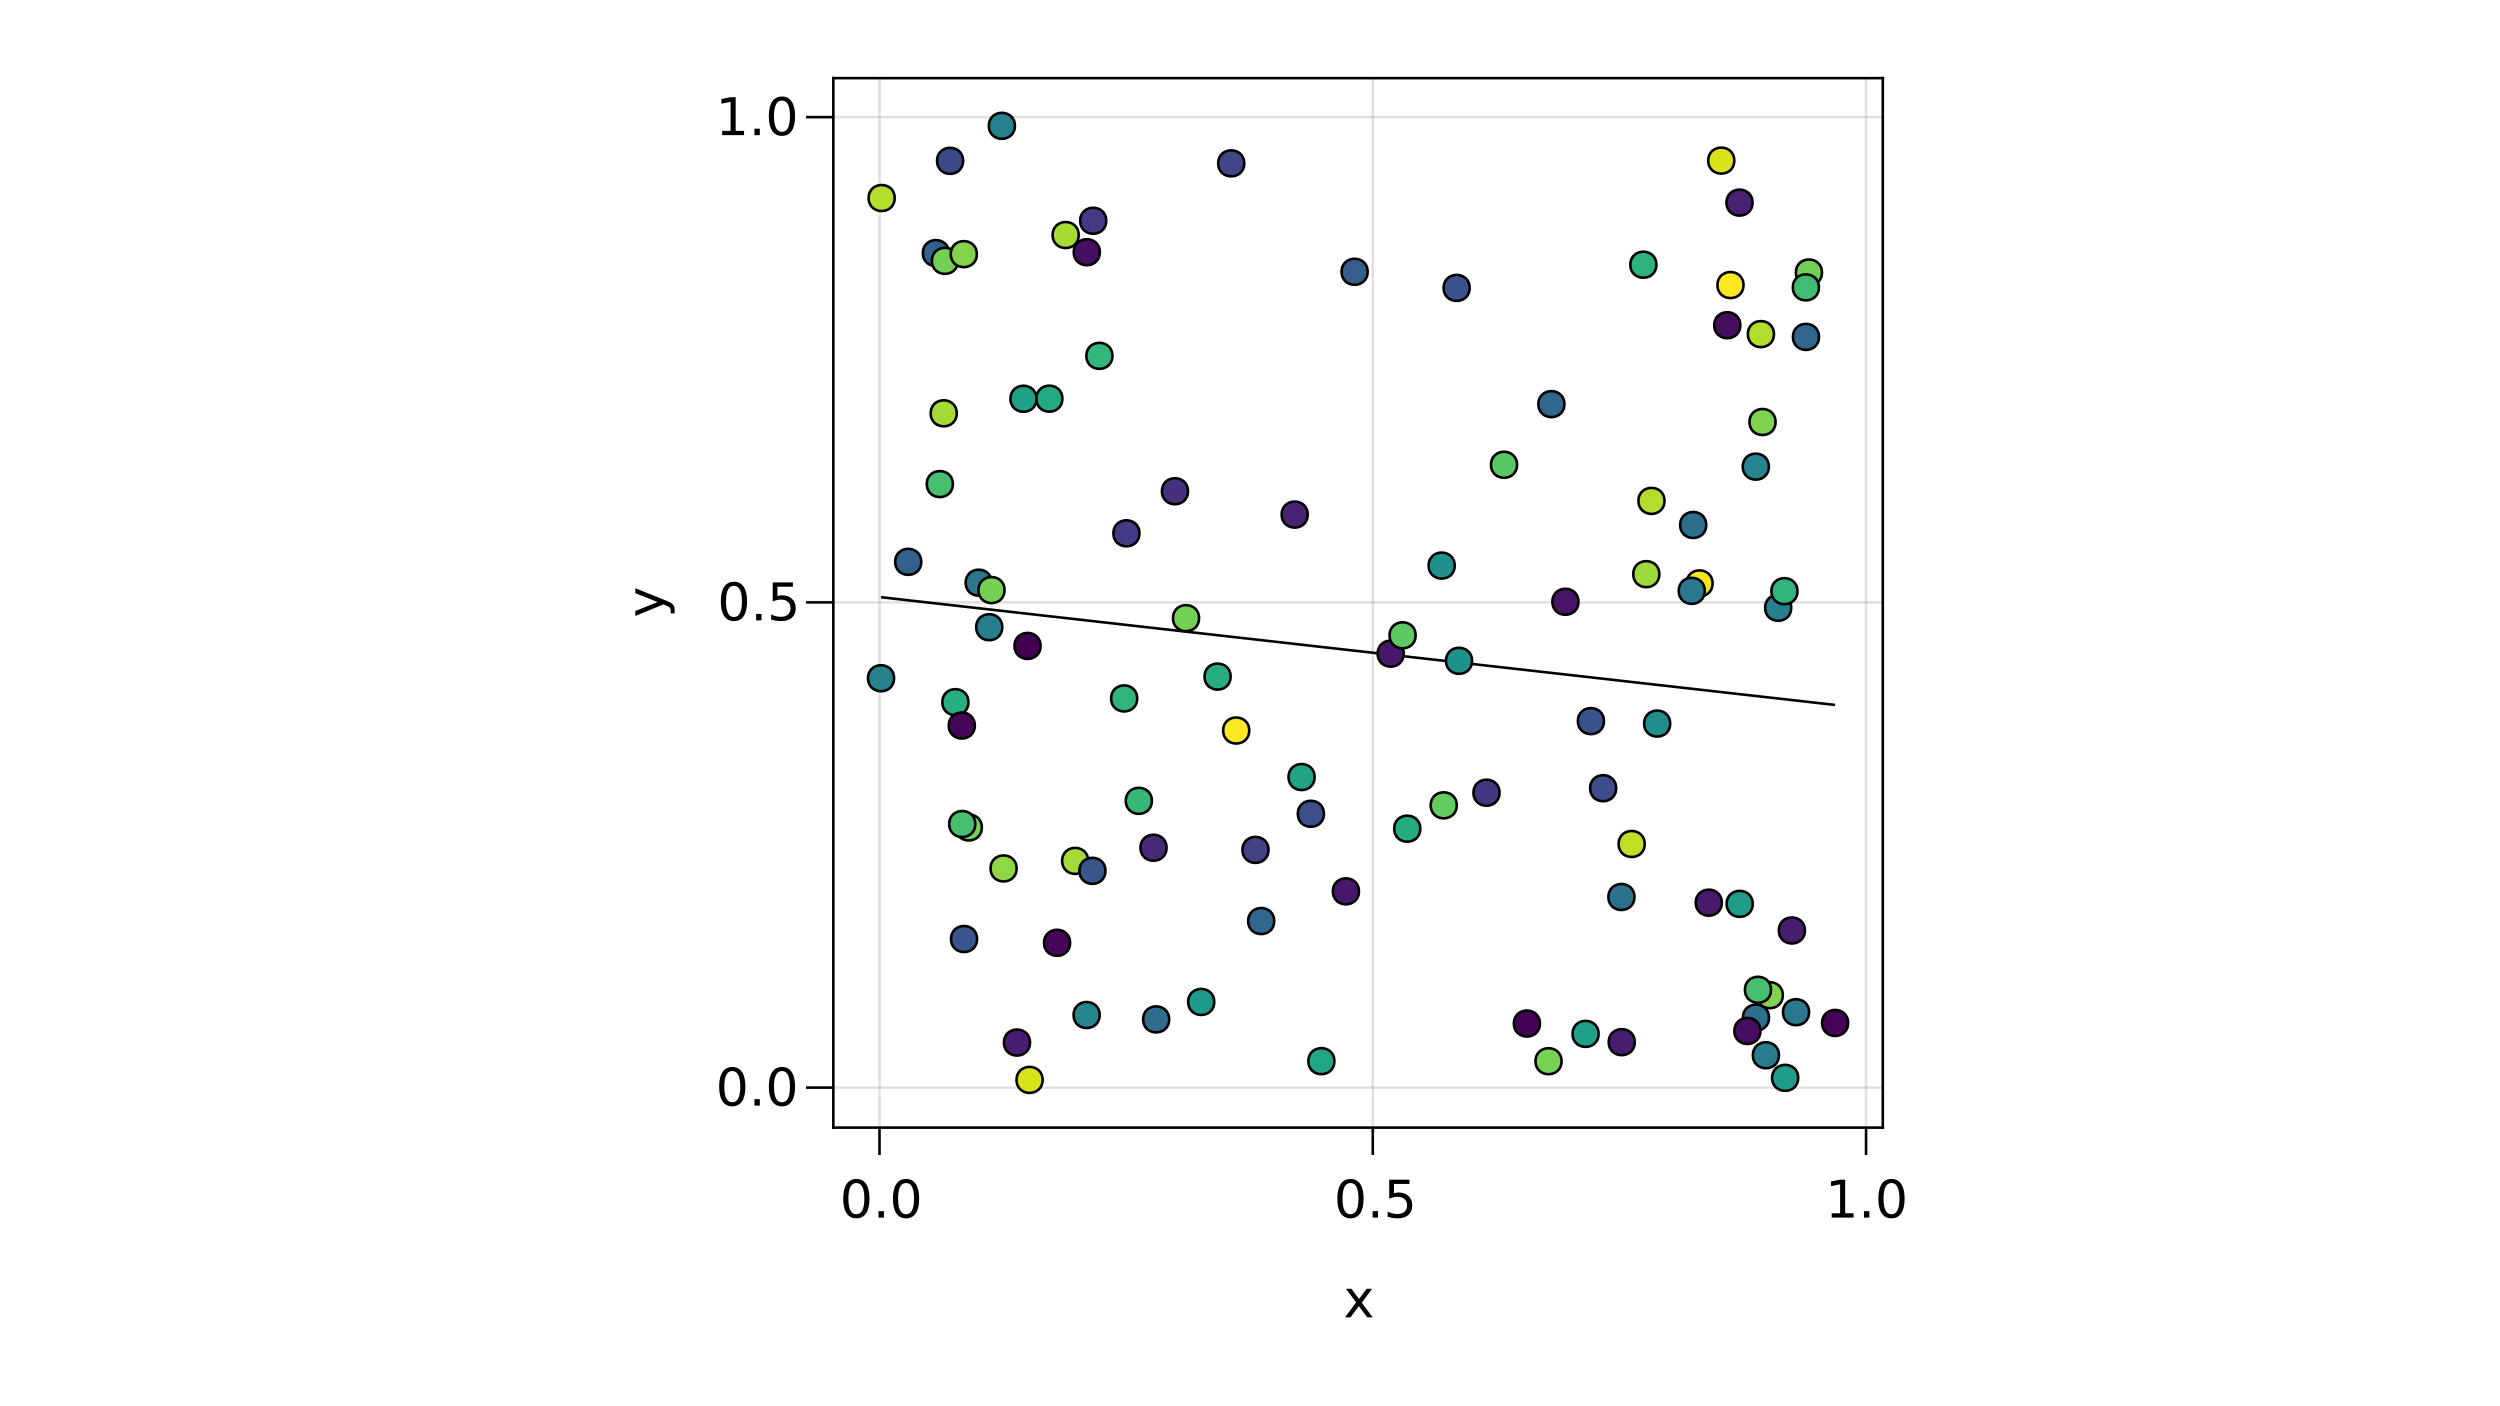 <?xml version="1.0" encoding="UTF-8"?>
<svg xmlns="http://www.w3.org/2000/svg" xmlns:xlink="http://www.w3.org/1999/xlink" width="960pt" height="540pt" viewBox="0 0 960 540" version="1.1">
<defs>
<g>
<symbol overflow="visible" id="glyph0-0">
<path style="stroke:none;" d="M 1 3.531 L 1 -14.109 L 11 -14.109 L 11 3.531 Z M 2.125 2.422 L 9.891 2.422 L 9.891 -12.984 L 2.125 -12.984 Z M 2.125 2.422 "/>
</symbol>
<symbol overflow="visible" id="glyph0-1">
<path style="stroke:none;" d="M 6.359 -13.281 C 5.336 -13.281 4.57 -12.781 4.062 -11.781 C 3.551 -10.781 3.297 -9.281 3.297 -7.281 C 3.297 -5.281 3.551 -3.781 4.062 -2.781 C 4.57 -1.781 5.336 -1.281 6.359 -1.281 C 7.379 -1.281 8.145 -1.781 8.656 -2.781 C 9.164 -3.781 9.422 -5.281 9.422 -7.281 C 9.422 -9.281 9.164 -10.781 8.656 -11.781 C 8.145 -12.781 7.379 -13.281 6.359 -13.281 Z M 6.359 -14.844 C 7.992 -14.844 9.238 -14.195 10.094 -12.906 C 10.957 -11.613 11.391 -9.738 11.391 -7.281 C 11.391 -4.82 10.957 -2.945 10.094 -1.656 C 9.238 -0.363 7.992 0.281 6.359 0.281 C 4.723 0.281 3.473 -0.363 2.609 -1.656 C 1.742 -2.945 1.312 -4.82 1.312 -7.281 C 1.312 -9.738 1.742 -11.613 2.609 -12.906 C 3.473 -14.195 4.723 -14.844 6.359 -14.844 Z M 6.359 -14.844 "/>
</symbol>
<symbol overflow="visible" id="glyph1-0">
<path style="stroke:none;" d="M 1 3.531 L 1 -14.109 L 11 -14.109 L 11 3.531 Z M 2.125 2.422 L 9.891 2.422 L 9.891 -12.984 L 2.125 -12.984 Z M 2.125 2.422 "/>
</symbol>
<symbol overflow="visible" id="glyph1-1">
<path style="stroke:none;" d="M 2.141 -2.484 L 4.203 -2.484 L 4.203 0 L 2.141 0 Z M 2.141 -2.484 "/>
</symbol>
<symbol overflow="visible" id="glyph1-2">
<path style="stroke:none;" d="M 6.359 -13.281 C 5.336 -13.281 4.57 -12.781 4.062 -11.781 C 3.551 -10.781 3.297 -9.281 3.297 -7.281 C 3.297 -5.281 3.551 -3.781 4.062 -2.781 C 4.57 -1.781 5.336 -1.281 6.359 -1.281 C 7.379 -1.281 8.145 -1.781 8.656 -2.781 C 9.164 -3.781 9.422 -5.281 9.422 -7.281 C 9.422 -9.281 9.164 -10.781 8.656 -11.781 C 8.145 -12.781 7.379 -13.281 6.359 -13.281 Z M 6.359 -14.844 C 7.992 -14.844 9.238 -14.195 10.094 -12.906 C 10.957 -11.613 11.391 -9.738 11.391 -7.281 C 11.391 -4.82 10.957 -2.945 10.094 -1.656 C 9.238 -0.363 7.992 0.281 6.359 0.281 C 4.723 0.281 3.473 -0.363 2.609 -1.656 C 1.742 -2.945 1.312 -4.82 1.312 -7.281 C 1.312 -9.738 1.742 -11.613 2.609 -12.906 C 3.473 -14.195 4.723 -14.844 6.359 -14.844 Z M 6.359 -14.844 "/>
</symbol>
<symbol overflow="visible" id="glyph1-3">
<path style="stroke:none;" d="M 2.156 -14.578 L 9.906 -14.578 L 9.906 -12.922 L 3.969 -12.922 L 3.969 -9.344 C 4.25 -9.445 4.531 -9.52 4.812 -9.562 C 5.102 -9.613 5.395 -9.641 5.688 -9.641 C 7.312 -9.641 8.598 -9.191 9.547 -8.297 C 10.504 -7.41 10.984 -6.203 10.984 -4.672 C 10.984 -3.109 10.492 -1.891 9.516 -1.016 C 8.535 -0.148 7.156 0.281 5.375 0.281 C 4.77 0.281 4.148 0.227 3.516 0.125 C 2.879 0.02 2.223 -0.133 1.547 -0.344 L 1.547 -2.328 C 2.129 -2.004 2.734 -1.766 3.359 -1.609 C 3.984 -1.453 4.645 -1.375 5.344 -1.375 C 6.469 -1.375 7.359 -1.672 8.016 -2.266 C 8.672 -2.859 9 -3.66 9 -4.672 C 9 -5.691 8.672 -6.5 8.016 -7.094 C 7.359 -7.688 6.469 -7.984 5.344 -7.984 C 4.812 -7.984 4.285 -7.922 3.766 -7.797 C 3.242 -7.68 2.707 -7.5 2.156 -7.25 Z M 2.156 -14.578 "/>
</symbol>
<symbol overflow="visible" id="glyph1-4">
<path style="stroke:none;" d="M 2.484 -1.656 L 5.703 -1.656 L 5.703 -12.781 L 2.203 -12.078 L 2.203 -13.875 L 5.688 -14.578 L 7.656 -14.578 L 7.656 -1.656 L 10.875 -1.656 L 10.875 0 L 2.484 0 Z M 2.484 -1.656 "/>
</symbol>
<symbol overflow="visible" id="glyph2-0">
<path style="stroke:none;" d="M 1 3.531 L 1 -14.109 L 11 -14.109 L 11 3.531 Z M 2.125 2.422 L 9.891 2.422 L 9.891 -12.984 L 2.125 -12.984 Z M 2.125 2.422 "/>
</symbol>
<symbol overflow="visible" id="glyph2-1">
<path style="stroke:none;" d="M 6.359 -13.281 C 5.336 -13.281 4.57 -12.781 4.062 -11.781 C 3.551 -10.781 3.297 -9.281 3.297 -7.281 C 3.297 -5.281 3.551 -3.781 4.062 -2.781 C 4.57 -1.781 5.336 -1.281 6.359 -1.281 C 7.379 -1.281 8.145 -1.781 8.656 -2.781 C 9.164 -3.781 9.422 -5.281 9.422 -7.281 C 9.422 -9.281 9.164 -10.781 8.656 -11.781 C 8.145 -12.781 7.379 -13.281 6.359 -13.281 Z M 6.359 -14.844 C 7.992 -14.844 9.238 -14.195 10.094 -12.906 C 10.957 -11.613 11.391 -9.738 11.391 -7.281 C 11.391 -4.82 10.957 -2.945 10.094 -1.656 C 9.238 -0.363 7.992 0.281 6.359 0.281 C 4.723 0.281 3.473 -0.363 2.609 -1.656 C 1.742 -2.945 1.312 -4.82 1.312 -7.281 C 1.312 -9.738 1.742 -11.613 2.609 -12.906 C 3.473 -14.195 4.723 -14.844 6.359 -14.844 Z M 6.359 -14.844 "/>
</symbol>
<symbol overflow="visible" id="glyph2-2">
<path style="stroke:none;" d="M 10.984 -10.938 L 7.016 -5.609 L 11.188 0 L 9.062 0 L 5.875 -4.297 L 2.703 0 L 0.578 0 L 4.828 -5.719 L 0.938 -10.938 L 3.062 -10.938 L 5.953 -7.047 L 8.859 -10.938 Z M 10.984 -10.938 "/>
</symbol>
<symbol overflow="visible" id="glyph3-0">
<path style="stroke:none;" d="M 1 3.531 L 1 -14.109 L 11 -14.109 L 11 3.531 Z M 2.125 2.422 L 9.891 2.422 L 9.891 -12.984 L 2.125 -12.984 Z M 2.125 2.422 "/>
</symbol>
<symbol overflow="visible" id="glyph3-1">
<path style="stroke:none;" d="M 2.141 -2.484 L 4.203 -2.484 L 4.203 0 L 2.141 0 Z M 2.141 -2.484 "/>
</symbol>
<symbol overflow="visible" id="glyph3-2">
<path style="stroke:none;" d="M 6.359 -13.281 C 5.336 -13.281 4.57 -12.781 4.062 -11.781 C 3.551 -10.781 3.297 -9.281 3.297 -7.281 C 3.297 -5.281 3.551 -3.781 4.062 -2.781 C 4.57 -1.781 5.336 -1.281 6.359 -1.281 C 7.379 -1.281 8.145 -1.781 8.656 -2.781 C 9.164 -3.781 9.422 -5.281 9.422 -7.281 C 9.422 -9.281 9.164 -10.781 8.656 -11.781 C 8.145 -12.781 7.379 -13.281 6.359 -13.281 Z M 6.359 -14.844 C 7.992 -14.844 9.238 -14.195 10.094 -12.906 C 10.957 -11.613 11.391 -9.738 11.391 -7.281 C 11.391 -4.82 10.957 -2.945 10.094 -1.656 C 9.238 -0.363 7.992 0.281 6.359 0.281 C 4.723 0.281 3.473 -0.363 2.609 -1.656 C 1.742 -2.945 1.312 -4.82 1.312 -7.281 C 1.312 -9.738 1.742 -11.613 2.609 -12.906 C 3.473 -14.195 4.723 -14.844 6.359 -14.844 Z M 6.359 -14.844 "/>
</symbol>
<symbol overflow="visible" id="glyph4-0">
<path style="stroke:none;" d="M 1 3.531 L 1 -14.109 L 11 -14.109 L 11 3.531 Z M 2.125 2.422 L 9.891 2.422 L 9.891 -12.984 L 2.125 -12.984 Z M 2.125 2.422 "/>
</symbol>
<symbol overflow="visible" id="glyph4-1">
<path style="stroke:none;" d="M 6.359 -13.281 C 5.336 -13.281 4.57 -12.781 4.062 -11.781 C 3.551 -10.781 3.297 -9.281 3.297 -7.281 C 3.297 -5.281 3.551 -3.781 4.062 -2.781 C 4.57 -1.781 5.336 -1.281 6.359 -1.281 C 7.379 -1.281 8.145 -1.781 8.656 -2.781 C 9.164 -3.781 9.422 -5.281 9.422 -7.281 C 9.422 -9.281 9.164 -10.781 8.656 -11.781 C 8.145 -12.781 7.379 -13.281 6.359 -13.281 Z M 6.359 -14.844 C 7.992 -14.844 9.238 -14.195 10.094 -12.906 C 10.957 -11.613 11.391 -9.738 11.391 -7.281 C 11.391 -4.82 10.957 -2.945 10.094 -1.656 C 9.238 -0.363 7.992 0.281 6.359 0.281 C 4.723 0.281 3.473 -0.363 2.609 -1.656 C 1.742 -2.945 1.312 -4.82 1.312 -7.281 C 1.312 -9.738 1.742 -11.613 2.609 -12.906 C 3.473 -14.195 4.723 -14.844 6.359 -14.844 Z M 6.359 -14.844 "/>
</symbol>
<symbol overflow="visible" id="glyph5-0">
<path style="stroke:none;" d="M 1 3.531 L 1 -14.109 L 11 -14.109 L 11 3.531 Z M 2.125 2.422 L 9.891 2.422 L 9.891 -12.984 L 2.125 -12.984 Z M 2.125 2.422 "/>
</symbol>
<symbol overflow="visible" id="glyph5-1">
<path style="stroke:none;" d="M 2.141 -2.484 L 4.203 -2.484 L 4.203 0 L 2.141 0 Z M 2.141 -2.484 "/>
</symbol>
<symbol overflow="visible" id="glyph5-2">
<path style="stroke:none;" d="M 6.359 -13.281 C 5.336 -13.281 4.57 -12.781 4.062 -11.781 C 3.551 -10.781 3.297 -9.281 3.297 -7.281 C 3.297 -5.281 3.551 -3.781 4.062 -2.781 C 4.57 -1.781 5.336 -1.281 6.359 -1.281 C 7.379 -1.281 8.145 -1.781 8.656 -2.781 C 9.164 -3.781 9.422 -5.281 9.422 -7.281 C 9.422 -9.281 9.164 -10.781 8.656 -11.781 C 8.145 -12.781 7.379 -13.281 6.359 -13.281 Z M 6.359 -14.844 C 7.992 -14.844 9.238 -14.195 10.094 -12.906 C 10.957 -11.613 11.391 -9.738 11.391 -7.281 C 11.391 -4.82 10.957 -2.945 10.094 -1.656 C 9.238 -0.363 7.992 0.281 6.359 0.281 C 4.723 0.281 3.473 -0.363 2.609 -1.656 C 1.742 -2.945 1.312 -4.82 1.312 -7.281 C 1.312 -9.738 1.742 -11.613 2.609 -12.906 C 3.473 -14.195 4.723 -14.844 6.359 -14.844 Z M 6.359 -14.844 "/>
</symbol>
<symbol overflow="visible" id="glyph6-0">
<path style="stroke:none;" d="M 1 3.531 L 1 -14.109 L 11 -14.109 L 11 3.531 Z M 2.125 2.422 L 9.891 2.422 L 9.891 -12.984 L 2.125 -12.984 Z M 2.125 2.422 "/>
</symbol>
<symbol overflow="visible" id="glyph6-1">
<path style="stroke:none;" d="M 6.359 -13.281 C 5.336 -13.281 4.57 -12.781 4.062 -11.781 C 3.551 -10.781 3.297 -9.281 3.297 -7.281 C 3.297 -5.281 3.551 -3.781 4.062 -2.781 C 4.57 -1.781 5.336 -1.281 6.359 -1.281 C 7.379 -1.281 8.145 -1.781 8.656 -2.781 C 9.164 -3.781 9.422 -5.281 9.422 -7.281 C 9.422 -9.281 9.164 -10.781 8.656 -11.781 C 8.145 -12.781 7.379 -13.281 6.359 -13.281 Z M 6.359 -14.844 C 7.992 -14.844 9.238 -14.195 10.094 -12.906 C 10.957 -11.613 11.391 -9.738 11.391 -7.281 C 11.391 -4.82 10.957 -2.945 10.094 -1.656 C 9.238 -0.363 7.992 0.281 6.359 0.281 C 4.723 0.281 3.473 -0.363 2.609 -1.656 C 1.742 -2.945 1.312 -4.82 1.312 -7.281 C 1.312 -9.738 1.742 -11.613 2.609 -12.906 C 3.473 -14.195 4.723 -14.844 6.359 -14.844 Z M 6.359 -14.844 "/>
</symbol>
<symbol overflow="visible" id="glyph7-0">
<path style="stroke:none;" d="M 1 3.531 L 1 -14.109 L 11 -14.109 L 11 3.531 Z M 2.125 2.422 L 9.891 2.422 L 9.891 -12.984 L 2.125 -12.984 Z M 2.125 2.422 "/>
</symbol>
<symbol overflow="visible" id="glyph7-1">
<path style="stroke:none;" d="M 2.141 -2.484 L 4.203 -2.484 L 4.203 0 L 2.141 0 Z M 2.141 -2.484 "/>
</symbol>
<symbol overflow="visible" id="glyph7-2">
<path style="stroke:none;" d="M 2.156 -14.578 L 9.906 -14.578 L 9.906 -12.922 L 3.969 -12.922 L 3.969 -9.344 C 4.25 -9.445 4.531 -9.52 4.812 -9.562 C 5.102 -9.613 5.395 -9.641 5.688 -9.641 C 7.312 -9.641 8.598 -9.191 9.547 -8.297 C 10.504 -7.41 10.984 -6.203 10.984 -4.672 C 10.984 -3.109 10.492 -1.891 9.516 -1.016 C 8.535 -0.148 7.156 0.281 5.375 0.281 C 4.77 0.281 4.148 0.227 3.516 0.125 C 2.879 0.02 2.223 -0.133 1.547 -0.344 L 1.547 -2.328 C 2.129 -2.004 2.734 -1.766 3.359 -1.609 C 3.984 -1.453 4.645 -1.375 5.344 -1.375 C 6.469 -1.375 7.359 -1.672 8.016 -2.266 C 8.672 -2.859 9 -3.66 9 -4.672 C 9 -5.691 8.672 -6.5 8.016 -7.094 C 7.359 -7.688 6.469 -7.984 5.344 -7.984 C 4.812 -7.984 4.285 -7.922 3.766 -7.797 C 3.242 -7.68 2.707 -7.5 2.156 -7.25 Z M 2.156 -14.578 "/>
</symbol>
<symbol overflow="visible" id="glyph8-0">
<path style="stroke:none;" d="M 1 3.531 L 1 -14.109 L 11 -14.109 L 11 3.531 Z M 2.125 2.422 L 9.891 2.422 L 9.891 -12.984 L 2.125 -12.984 Z M 2.125 2.422 "/>
</symbol>
<symbol overflow="visible" id="glyph8-1">
<path style="stroke:none;" d="M 2.484 -1.656 L 5.703 -1.656 L 5.703 -12.781 L 2.203 -12.078 L 2.203 -13.875 L 5.688 -14.578 L 7.656 -14.578 L 7.656 -1.656 L 10.875 -1.656 L 10.875 0 L 2.484 0 Z M 2.484 -1.656 "/>
</symbol>
<symbol overflow="visible" id="glyph9-0">
<path style="stroke:none;" d="M 1 3.531 L 1 -14.109 L 11 -14.109 L 11 3.531 Z M 2.125 2.422 L 9.891 2.422 L 9.891 -12.984 L 2.125 -12.984 Z M 2.125 2.422 "/>
</symbol>
<symbol overflow="visible" id="glyph9-1">
<path style="stroke:none;" d="M 2.141 -2.484 L 4.203 -2.484 L 4.203 0 L 2.141 0 Z M 2.141 -2.484 "/>
</symbol>
<symbol overflow="visible" id="glyph9-2">
<path style="stroke:none;" d="M 6.359 -13.281 C 5.336 -13.281 4.57 -12.781 4.062 -11.781 C 3.551 -10.781 3.297 -9.281 3.297 -7.281 C 3.297 -5.281 3.551 -3.781 4.062 -2.781 C 4.57 -1.781 5.336 -1.281 6.359 -1.281 C 7.379 -1.281 8.145 -1.781 8.656 -2.781 C 9.164 -3.781 9.422 -5.281 9.422 -7.281 C 9.422 -9.281 9.164 -10.781 8.656 -11.781 C 8.145 -12.781 7.379 -13.281 6.359 -13.281 Z M 6.359 -14.844 C 7.992 -14.844 9.238 -14.195 10.094 -12.906 C 10.957 -11.613 11.391 -9.738 11.391 -7.281 C 11.391 -4.82 10.957 -2.945 10.094 -1.656 C 9.238 -0.363 7.992 0.281 6.359 0.281 C 4.723 0.281 3.473 -0.363 2.609 -1.656 C 1.742 -2.945 1.312 -4.82 1.312 -7.281 C 1.312 -9.738 1.742 -11.613 2.609 -12.906 C 3.473 -14.195 4.723 -14.844 6.359 -14.844 Z M 6.359 -14.844 "/>
</symbol>
<symbol overflow="visible" id="glyph10-0">
<path style="stroke:none;" d="M 3.531 -1 L -14.109 -1 L -14.109 -11 L 3.531 -11 Z M 2.422 -2.125 L 2.422 -9.891 L -12.984 -9.891 L -12.984 -2.125 Z M 2.422 -2.125 "/>
</symbol>
<symbol overflow="visible" id="glyph10-1">
<path style="stroke:none;" d="M 1.016 -6.438 C 2.316 -5.926 3.164 -5.43 3.562 -4.953 C 3.957 -4.473 4.156 -3.828 4.156 -3.016 L 4.156 -1.578 L 2.656 -1.578 L 2.656 -2.641 C 2.656 -3.129 2.535 -3.508 2.297 -3.781 C 2.066 -4.062 1.516 -4.367 0.641 -4.703 L -0.172 -5.016 L -10.938 -0.594 L -10.938 -2.5 L -2.391 -5.922 L -10.938 -9.344 L -10.938 -11.234 Z M 1.016 -6.438 "/>
</symbol>
</g>
<clipPath id="clip1">
  <path d="M 666 394 L 705 394 L 705 433 L 666 433 Z M 666 394 "/>
</clipPath>
<clipPath id="clip2">
  <path d="M 376 395 L 415 395 L 415 433 L 376 433 Z M 376 395 "/>
</clipPath>
<clipPath id="clip3">
  <path d="M 320 241 L 358 241 L 358 280 L 320 280 Z M 320 241 "/>
</clipPath>
<clipPath id="clip4">
  <path d="M 320 56 L 358 56 L 358 96 L 320 96 Z M 320 56 "/>
</clipPath>
<clipPath id="clip5">
  <path d="M 685 373 L 723 373 L 723 412 L 685 412 Z M 685 373 "/>
</clipPath>
<clipPath id="clip6">
  <path d="M 365 30 L 404 30 L 404 68 L 365 68 Z M 365 30 "/>
</clipPath>
</defs>
<g id="surface96">
<rect x="0" y="0" width="960" height="540" style="fill:rgb(100%,100%,100%);fill-opacity:1;stroke:none;"/>
<path style=" stroke:none;fill-rule:nonzero;fill:rgb(100%,100%,100%);fill-opacity:1;" d="M 320 433 L 723 433 L 723 30 L 320 30 Z M 320 433 "/>
<path style="fill:none;stroke-width:1;stroke-linecap:butt;stroke-linejoin:miter;stroke:rgb(0%,0%,0%);stroke-opacity:0.12;stroke-miterlimit:10;" d="M 337.727 433 L 337.727 30 "/>
<path style="fill:none;stroke-width:1;stroke-linecap:butt;stroke-linejoin:miter;stroke:rgb(0%,0%,0%);stroke-opacity:0.12;stroke-miterlimit:10;" d="M 527.148 433 L 527.148 30 "/>
<path style="fill:none;stroke-width:1;stroke-linecap:butt;stroke-linejoin:miter;stroke:rgb(0%,0%,0%);stroke-opacity:0.12;stroke-miterlimit:10;" d="M 716.57 433 L 716.57 30 "/>
<path style="fill:none;stroke-width:1;stroke-linecap:butt;stroke-linejoin:miter;stroke:rgb(0%,0%,0%);stroke-opacity:0.12;stroke-miterlimit:10;" d="M 320 417.637 L 723 417.637 "/>
<path style="fill:none;stroke-width:1;stroke-linecap:butt;stroke-linejoin:miter;stroke:rgb(0%,0%,0%);stroke-opacity:0.12;stroke-miterlimit:10;" d="M 320 231.309 L 723 231.309 "/>
<path style="fill:none;stroke-width:1;stroke-linecap:butt;stroke-linejoin:miter;stroke:rgb(0%,0%,0%);stroke-opacity:0.12;stroke-miterlimit:10;" d="M 320 44.977 L 723 44.977 "/>
<g style="fill:rgb(0%,0%,0%);fill-opacity:1;">
  <use xlink:href="#glyph0-1" x="322.488" y="467.562"/>
</g>
<g style="fill:rgb(0%,0%,0%);fill-opacity:1;">
  <use xlink:href="#glyph1-1" x="335.211" y="467.562"/>
</g>
<g style="fill:rgb(0%,0%,0%);fill-opacity:1;">
  <use xlink:href="#glyph1-2" x="341.57" y="467.562"/>
</g>
<g style="fill:rgb(0%,0%,0%);fill-opacity:1;">
  <use xlink:href="#glyph2-1" x="512.23" y="467.562"/>
</g>
<g style="fill:rgb(0%,0%,0%);fill-opacity:1;">
  <use xlink:href="#glyph1-1" x="524.957" y="467.562"/>
</g>
<g style="fill:rgb(0%,0%,0%);fill-opacity:1;">
  <use xlink:href="#glyph1-3" x="531.312" y="467.562"/>
</g>
<g style="fill:rgb(0%,0%,0%);fill-opacity:1;">
  <use xlink:href="#glyph1-4" x="700.891" y="467.562"/>
</g>
<g style="fill:rgb(0%,0%,0%);fill-opacity:1;">
  <use xlink:href="#glyph3-1" x="713.617" y="467.562"/>
</g>
<g style="fill:rgb(0%,0%,0%);fill-opacity:1;">
  <use xlink:href="#glyph3-2" x="719.973" y="467.562"/>
</g>
<g style="fill:rgb(0%,0%,0%);fill-opacity:1;">
  <use xlink:href="#glyph2-2" x="515.91" y="505.844"/>
</g>
<g style="fill:rgb(0%,0%,0%);fill-opacity:1;">
  <use xlink:href="#glyph4-1" x="274.84" y="424.562"/>
</g>
<g style="fill:rgb(0%,0%,0%);fill-opacity:1;">
  <use xlink:href="#glyph5-1" x="287.566" y="424.562"/>
</g>
<g style="fill:rgb(0%,0%,0%);fill-opacity:1;">
  <use xlink:href="#glyph5-2" x="293.922" y="424.562"/>
</g>
<g style="fill:rgb(0%,0%,0%);fill-opacity:1;">
  <use xlink:href="#glyph6-1" x="275.484" y="238.23"/>
</g>
<g style="fill:rgb(0%,0%,0%);fill-opacity:1;">
  <use xlink:href="#glyph7-1" x="288.211" y="238.23"/>
</g>
<g style="fill:rgb(0%,0%,0%);fill-opacity:1;">
  <use xlink:href="#glyph7-2" x="294.566" y="238.23"/>
</g>
<g style="fill:rgb(0%,0%,0%);fill-opacity:1;">
  <use xlink:href="#glyph8-1" x="274.84" y="51.902"/>
</g>
<g style="fill:rgb(0%,0%,0%);fill-opacity:1;">
  <use xlink:href="#glyph9-1" x="287.566" y="51.902"/>
</g>
<g style="fill:rgb(0%,0%,0%);fill-opacity:1;">
  <use xlink:href="#glyph9-2" x="293.922" y="51.902"/>
</g>
<g style="fill:rgb(0%,0%,0%);fill-opacity:1;">
  <use xlink:href="#glyph10-1" x="254.898" y="237.121"/>
</g>
<path style="fill:none;stroke-width:1;stroke-linecap:butt;stroke-linejoin:miter;stroke:rgb(0%,0%,0%);stroke-opacity:1;stroke-miterlimit:10;" d="M 338.316 229.332 L 342.02 229.75 L 345.719 230.168 L 349.422 230.586 L 356.82 231.422 L 360.523 231.84 L 367.922 232.676 L 371.625 233.094 L 375.324 233.508 L 379.023 233.926 L 382.727 234.344 L 386.426 234.762 L 390.129 235.18 L 397.527 236.016 L 401.23 236.434 L 408.629 237.27 L 412.332 237.688 L 419.73 238.523 L 423.434 238.941 L 427.133 239.359 L 430.836 239.777 L 438.234 240.613 L 441.938 241.031 L 449.336 241.867 L 453.039 242.285 L 460.438 243.121 L 464.141 243.539 L 467.84 243.957 L 471.543 244.375 L 475.242 244.793 L 478.941 245.207 L 482.645 245.625 L 490.043 246.461 L 493.746 246.879 L 501.145 247.715 L 504.848 248.133 L 508.547 248.551 L 512.25 248.969 L 519.648 249.805 L 523.352 250.223 L 530.75 251.059 L 534.453 251.477 L 538.152 251.895 L 541.855 252.312 L 549.254 253.148 L 552.957 253.566 L 560.355 254.402 L 564.059 254.82 L 571.457 255.656 L 575.16 256.074 L 578.859 256.492 L 582.562 256.906 L 589.961 257.742 L 593.664 258.16 L 601.062 258.996 L 604.766 259.414 L 612.164 260.25 L 615.867 260.668 L 619.566 261.086 L 623.27 261.504 L 630.668 262.34 L 634.371 262.758 L 641.77 263.594 L 645.473 264.012 L 652.871 264.848 L 656.574 265.266 L 660.273 265.684 L 663.977 266.102 L 671.375 266.938 L 675.078 267.355 L 678.777 267.773 L 682.477 268.188 L 686.18 268.605 L 693.578 269.441 L 697.281 269.859 L 700.98 270.277 L 704.684 270.695 "/>
<path style="fill-rule:nonzero;fill:rgb(19.434%,39.889%,55.545%);fill-opacity:1;stroke-width:1;stroke-linecap:butt;stroke-linejoin:miter;stroke:rgb(0%,0%,0%);stroke-opacity:1;stroke-miterlimit:10;" d="M 489.293 353.68 C 489.293 360.348 479.293 360.348 479.293 353.68 C 479.293 347.016 489.293 347.016 489.293 353.68 "/>
<path style=" stroke:none;fill-rule:nonzero;fill:rgb(12.021%,61.077%,53.882%);fill-opacity:1;" d="M 690.496 413.902 C 690.496 420.566 680.496 420.566 680.496 413.902 C 680.496 407.234 690.496 407.234 690.496 413.902 "/>
<g clip-path="url(#clip1)" clip-rule="nonzero">
<path style="fill:none;stroke-width:1;stroke-linecap:butt;stroke-linejoin:miter;stroke:rgb(0%,0%,0%);stroke-opacity:1;stroke-miterlimit:10;" d="M 690.496 413.902 C 690.496 420.566 680.496 420.566 680.496 413.902 C 680.496 407.234 690.496 407.234 690.496 413.902 "/>
</g>
<path style="fill-rule:nonzero;fill:rgb(16.538%,46.685%,55.806%);fill-opacity:1;stroke-width:1;stroke-linecap:butt;stroke-linejoin:miter;stroke:rgb(0%,0%,0%);stroke-opacity:1;stroke-miterlimit:10;" d="M 380.828 223.758 C 380.828 230.426 370.828 230.426 370.828 223.758 C 370.828 217.094 380.828 217.094 380.828 223.758 "/>
<path style="fill-rule:nonzero;fill:rgb(28.311%,11.522%,43.563%);fill-opacity:1;stroke-width:1;stroke-linecap:butt;stroke-linejoin:miter;stroke:rgb(0%,0%,0%);stroke-opacity:1;stroke-miterlimit:10;" d="M 395.52 400.34 C 395.52 407.008 385.52 407.008 385.52 400.34 C 385.52 393.672 395.52 393.672 395.52 400.34 "/>
<path style="fill-rule:nonzero;fill:rgb(46.563%,81.825%,32.547%);fill-opacity:1;stroke-width:1;stroke-linecap:butt;stroke-linejoin:miter;stroke:rgb(0%,0%,0%);stroke-opacity:1;stroke-miterlimit:10;" d="M 599.637 407.508 C 599.637 414.172 589.637 414.172 589.637 407.508 C 589.637 400.84 599.637 400.84 599.637 407.508 "/>
<path style="fill-rule:nonzero;fill:rgb(28.147%,15.286%,46.664%);fill-opacity:1;stroke-width:1;stroke-linecap:butt;stroke-linejoin:miter;stroke:rgb(0%,0%,0%);stroke-opacity:1;stroke-miterlimit:10;" d="M 447.949 325.531 C 447.949 332.199 437.949 332.199 437.949 325.531 C 437.949 318.867 447.949 318.867 447.949 325.531 "/>
<path style=" stroke:none;fill-rule:nonzero;fill:rgb(84.609%,88.734%,10.231%);fill-opacity:1;" d="M 400.355 414.684 C 400.355 421.348 390.355 421.348 390.355 414.684 C 390.355 408.016 400.355 408.016 400.355 414.684 "/>
<g clip-path="url(#clip2)" clip-rule="nonzero">
<path style="fill:none;stroke-width:1;stroke-linecap:butt;stroke-linejoin:miter;stroke:rgb(0%,0%,0%);stroke-opacity:1;stroke-miterlimit:10;" d="M 400.355 414.684 C 400.355 421.348 390.355 421.348 390.355 414.684 C 390.355 408.016 400.355 408.016 400.355 414.684 "/>
</g>
<path style="fill-rule:nonzero;fill:rgb(56.154%,84.13%,26.528%);fill-opacity:1;stroke-width:1;stroke-linecap:butt;stroke-linejoin:miter;stroke:rgb(0%,0%,0%);stroke-opacity:1;stroke-miterlimit:10;" d="M 390.379 333.48 C 390.379 340.145 380.379 340.145 380.379 333.48 C 380.379 326.812 390.379 326.812 390.379 333.48 "/>
<path style="fill-rule:nonzero;fill:rgb(27.526%,19.297%,49.434%);fill-opacity:1;stroke-width:1;stroke-linecap:butt;stroke-linejoin:miter;stroke:rgb(0%,0%,0%);stroke-opacity:1;stroke-miterlimit:10;" d="M 456.184 188.633 C 456.184 195.301 446.184 195.301 446.184 188.633 C 446.184 181.965 456.184 181.965 456.184 188.633 "/>
<path style="fill-rule:nonzero;fill:rgb(17.743%,43.76%,55.751%);fill-opacity:1;stroke-width:1;stroke-linecap:butt;stroke-linejoin:miter;stroke:rgb(0%,0%,0%);stroke-opacity:1;stroke-miterlimit:10;" d="M 655.184 201.594 C 655.184 208.262 645.184 208.262 645.184 201.594 C 645.184 194.93 655.184 194.93 655.184 201.594 "/>
<path style="fill-rule:nonzero;fill:rgb(15.789%,48.555%,55.795%);fill-opacity:1;stroke-width:1;stroke-linecap:butt;stroke-linejoin:miter;stroke:rgb(0%,0%,0%);stroke-opacity:1;stroke-miterlimit:10;" d="M 683.109 405.211 C 683.109 411.879 673.109 411.879 673.109 405.211 C 673.109 398.547 683.109 398.547 683.109 405.211 "/>
<path style="fill-rule:nonzero;fill:rgb(12.356%,63.392%,52.975%);fill-opacity:1;stroke-width:1;stroke-linecap:butt;stroke-linejoin:miter;stroke:rgb(0%,0%,0%);stroke-opacity:1;stroke-miterlimit:10;" d="M 613.863 397.008 C 613.863 403.676 603.863 403.676 603.863 397.008 C 603.863 390.34 613.863 390.34 613.863 397.008 "/>
<path style="fill-rule:nonzero;fill:rgb(69.57%,86.632%,17.861%);fill-opacity:1;stroke-width:1;stroke-linecap:butt;stroke-linejoin:miter;stroke:rgb(0%,0%,0%);stroke-opacity:1;stroke-miterlimit:10;" d="M 681.188 128.297 C 681.188 134.965 671.188 134.965 671.188 128.297 C 671.188 121.633 681.188 121.633 681.188 128.297 "/>
<path style="fill-rule:nonzero;fill:rgb(70.111%,86.718%,17.513%);fill-opacity:1;stroke-width:1;stroke-linecap:butt;stroke-linejoin:miter;stroke:rgb(0%,0%,0%);stroke-opacity:1;stroke-miterlimit:10;" d="M 639.164 192.336 C 639.164 199.004 629.164 199.004 629.164 192.336 C 629.164 185.668 639.164 185.668 639.164 192.336 "/>
<path style="fill-rule:nonzero;fill:rgb(49.673%,82.611%,30.615%);fill-opacity:1;stroke-width:1;stroke-linecap:butt;stroke-linejoin:miter;stroke:rgb(0%,0%,0%);stroke-opacity:1;stroke-miterlimit:10;" d="M 681.809 162.047 C 681.809 168.715 671.809 168.715 671.809 162.047 C 671.809 155.379 681.809 155.379 681.809 162.047 "/>
<path style="fill-rule:nonzero;fill:rgb(12.025%,61.262%,53.817%);fill-opacity:1;stroke-width:1;stroke-linecap:butt;stroke-linejoin:miter;stroke:rgb(0%,0%,0%);stroke-opacity:1;stroke-miterlimit:10;" d="M 673.039 347.082 C 673.039 353.746 663.039 353.746 663.039 347.082 C 663.039 340.414 673.039 340.414 673.039 347.082 "/>
<path style="fill-rule:nonzero;fill:rgb(23.016%,32.13%,54.531%);fill-opacity:1;stroke-width:1;stroke-linecap:butt;stroke-linejoin:miter;stroke:rgb(0%,0%,0%);stroke-opacity:1;stroke-miterlimit:10;" d="M 615.914 276.91 C 615.914 283.578 605.914 283.578 605.914 276.91 C 605.914 270.242 615.914 270.242 615.914 276.91 "/>
<path style="fill-rule:nonzero;fill:rgb(28.261%,13.317%,45.074%);fill-opacity:1;stroke-width:1;stroke-linecap:butt;stroke-linejoin:miter;stroke:rgb(0%,0%,0%);stroke-opacity:1;stroke-miterlimit:10;" d="M 502.16 197.602 C 502.16 204.27 492.16 204.27 492.16 197.602 C 492.16 190.934 502.16 190.934 502.16 197.602 "/>
<path style="fill-rule:nonzero;fill:rgb(45.42%,81.494%,33.236%);fill-opacity:1;stroke-width:1;stroke-linecap:butt;stroke-linejoin:miter;stroke:rgb(0%,0%,0%);stroke-opacity:1;stroke-miterlimit:10;" d="M 377.027 317.746 C 377.027 324.414 367.027 324.414 367.027 317.746 C 367.027 311.078 377.027 311.078 377.027 317.746 "/>
<path style="fill-rule:nonzero;fill:rgb(20.309%,37.967%,55.388%);fill-opacity:1;stroke-width:1;stroke-linecap:butt;stroke-linejoin:miter;stroke:rgb(0%,0%,0%);stroke-opacity:1;stroke-miterlimit:10;" d="M 353.758 215.75 C 353.758 222.414 343.758 222.414 343.758 215.75 C 343.758 209.082 353.758 209.082 353.758 215.75 "/>
<path style="fill-rule:nonzero;fill:rgb(27.852%,6.23%,38.702%);fill-opacity:1;stroke-width:1;stroke-linecap:butt;stroke-linejoin:miter;stroke:rgb(0%,0%,0%);stroke-opacity:1;stroke-miterlimit:10;" d="M 422.328 96.855 C 422.328 103.523 412.328 103.523 412.328 96.855 C 412.328 90.191 422.328 90.191 422.328 96.855 "/>
<path style="fill-rule:nonzero;fill:rgb(17.733%,43.783%,55.752%);fill-opacity:1;stroke-width:1;stroke-linecap:butt;stroke-linejoin:miter;stroke:rgb(0%,0%,0%);stroke-opacity:1;stroke-miterlimit:10;" d="M 679.293 390.773 C 679.293 397.438 669.293 397.438 669.293 390.773 C 669.293 384.105 679.293 384.105 679.293 390.773 "/>
<path style="fill-rule:nonzero;fill:rgb(64.113%,85.71%,21.383%);fill-opacity:1;stroke-width:1;stroke-linecap:butt;stroke-linejoin:miter;stroke:rgb(0%,0%,0%);stroke-opacity:1;stroke-miterlimit:10;" d="M 417.867 330.582 C 417.867 337.25 407.867 337.25 407.867 330.582 C 407.867 323.914 417.867 323.914 417.867 330.582 "/>
<path style="fill-rule:nonzero;fill:rgb(12%,60.208%,54.189%);fill-opacity:1;stroke-width:1;stroke-linecap:butt;stroke-linejoin:miter;stroke:rgb(0%,0%,0%);stroke-opacity:1;stroke-miterlimit:10;" d="M 466.266 384.746 C 466.266 391.41 456.266 391.41 456.266 384.746 C 456.266 378.078 466.266 378.078 466.266 384.746 "/>
<path style="fill-rule:nonzero;fill:rgb(26.795%,0.891%,33.366%);fill-opacity:1;stroke-width:1;stroke-linecap:butt;stroke-linejoin:miter;stroke:rgb(0%,0%,0%);stroke-opacity:1;stroke-miterlimit:10;" d="M 591.332 393.043 C 591.332 399.711 581.332 399.711 581.332 393.043 C 581.332 386.375 591.332 386.375 591.332 393.043 "/>
<path style="fill-rule:nonzero;fill:rgb(25.026%,27.452%,53.304%);fill-opacity:1;stroke-width:1;stroke-linecap:butt;stroke-linejoin:miter;stroke:rgb(0%,0%,0%);stroke-opacity:1;stroke-miterlimit:10;" d="M 477.785 62.73 C 477.785 69.398 467.785 69.398 467.785 62.73 C 467.785 56.062 477.785 56.062 477.785 62.73 "/>
<path style="fill-rule:nonzero;fill:rgb(26.919%,21.842%,50.902%);fill-opacity:1;stroke-width:1;stroke-linecap:butt;stroke-linejoin:miter;stroke:rgb(0%,0%,0%);stroke-opacity:1;stroke-miterlimit:10;" d="M 575.816 304.402 C 575.816 311.07 565.816 311.07 565.816 304.402 C 565.816 297.734 575.816 297.734 575.816 304.402 "/>
<path style="fill-rule:nonzero;fill:rgb(28.309%,11.6%,43.629%);fill-opacity:1;stroke-width:1;stroke-linecap:butt;stroke-linejoin:miter;stroke:rgb(0%,0%,0%);stroke-opacity:1;stroke-miterlimit:10;" d="M 693.086 357.305 C 693.086 363.969 683.086 363.969 683.086 357.305 C 683.086 350.637 693.086 350.637 693.086 357.305 "/>
<path style="fill-rule:nonzero;fill:rgb(27.737%,5.419%,37.954%);fill-opacity:1;stroke-width:1;stroke-linecap:butt;stroke-linejoin:miter;stroke:rgb(0%,0%,0%);stroke-opacity:1;stroke-miterlimit:10;" d="M 676.004 395.879 C 676.004 402.547 666.004 402.547 666.004 395.879 C 666.004 389.215 676.004 389.215 676.004 395.879 "/>
<path style="fill-rule:nonzero;fill:rgb(12.736%,56.841%,55.008%);fill-opacity:1;stroke-width:1;stroke-linecap:butt;stroke-linejoin:miter;stroke:rgb(0%,0%,0%);stroke-opacity:1;stroke-miterlimit:10;" d="M 565.27 253.75 C 565.27 260.418 555.27 260.418 555.27 253.75 C 555.27 247.082 565.27 247.082 565.27 253.75 "/>
<path style="fill-rule:nonzero;fill:rgb(19.169%,40.473%,55.591%);fill-opacity:1;stroke-width:1;stroke-linecap:butt;stroke-linejoin:miter;stroke:rgb(0%,0%,0%);stroke-opacity:1;stroke-miterlimit:10;" d="M 698.496 129.371 C 698.496 136.039 688.496 136.039 688.496 129.371 C 688.496 122.703 698.496 122.703 698.496 129.371 "/>
<path style="fill-rule:nonzero;fill:rgb(85.479%,88.845%,9.947%);fill-opacity:1;stroke-width:1;stroke-linecap:butt;stroke-linejoin:miter;stroke:rgb(0%,0%,0%);stroke-opacity:1;stroke-miterlimit:10;" d="M 665.961 61.676 C 665.961 68.34 655.961 68.34 655.961 61.676 C 655.961 55.008 665.961 55.008 665.961 61.676 "/>
<path style="fill-rule:nonzero;fill:rgb(22.199%,33.909%,54.856%);fill-opacity:1;stroke-width:1;stroke-linecap:butt;stroke-linejoin:miter;stroke:rgb(0%,0%,0%);stroke-opacity:1;stroke-miterlimit:10;" d="M 424.492 334.402 C 424.492 341.07 414.492 341.07 414.492 334.402 C 414.492 327.734 424.492 327.734 424.492 334.402 "/>
<path style="fill-rule:nonzero;fill:rgb(26.7%,0.487%,32.941%);fill-opacity:1;stroke-width:1;stroke-linecap:butt;stroke-linejoin:miter;stroke:rgb(0%,0%,0%);stroke-opacity:1;stroke-miterlimit:10;" d="M 399.574 248.039 C 399.574 254.707 389.574 254.707 389.574 248.039 C 389.574 241.371 399.574 241.371 399.574 248.039 "/>
<path style="fill-rule:nonzero;fill:rgb(34.134%,77.885%,39.889%);fill-opacity:1;stroke-width:1;stroke-linecap:butt;stroke-linejoin:miter;stroke:rgb(0%,0%,0%);stroke-opacity:1;stroke-miterlimit:10;" d="M 582.547 178.484 C 582.547 185.152 572.547 185.152 572.547 178.484 C 572.547 171.816 582.547 171.816 582.547 178.484 "/>
<path style="fill-rule:nonzero;fill:rgb(14.411%,52.085%,55.632%);fill-opacity:1;stroke-width:1;stroke-linecap:butt;stroke-linejoin:miter;stroke:rgb(0%,0%,0%);stroke-opacity:1;stroke-miterlimit:10;" d="M 422.262 389.77 C 422.262 396.438 412.262 396.438 412.262 389.77 C 412.262 383.102 422.262 383.102 422.262 389.77 "/>
<path style="fill-rule:nonzero;fill:rgb(27.711%,5.239%,37.788%);fill-opacity:1;stroke-width:1;stroke-linecap:butt;stroke-linejoin:miter;stroke:rgb(0%,0%,0%);stroke-opacity:1;stroke-miterlimit:10;" d="M 668.27 124.887 C 668.27 131.555 658.27 131.555 658.27 124.887 C 658.27 118.219 668.27 118.219 668.27 124.887 "/>
<path style="fill-rule:nonzero;fill:rgb(16.324%,47.218%,55.807%);fill-opacity:1;stroke-width:1;stroke-linecap:butt;stroke-linejoin:miter;stroke:rgb(0%,0%,0%);stroke-opacity:1;stroke-miterlimit:10;" d="M 694.68 388.688 C 694.68 395.355 684.68 395.355 684.68 388.688 C 684.68 382.023 694.68 382.023 694.68 388.688 "/>
<path style="fill-rule:nonzero;fill:rgb(26.438%,23.48%,51.717%);fill-opacity:1;stroke-width:1;stroke-linecap:butt;stroke-linejoin:miter;stroke:rgb(0%,0%,0%);stroke-opacity:1;stroke-miterlimit:10;" d="M 437.551 204.793 C 437.551 211.461 427.551 211.461 427.551 204.793 C 427.551 198.125 437.551 198.125 437.551 204.793 "/>
<path style="fill-rule:nonzero;fill:rgb(38.17%,79.277%,37.552%);fill-opacity:1;stroke-width:1;stroke-linecap:butt;stroke-linejoin:miter;stroke:rgb(0%,0%,0%);stroke-opacity:1;stroke-miterlimit:10;" d="M 559.387 309.246 C 559.387 315.91 549.387 315.91 549.387 309.246 C 549.387 302.578 559.387 302.578 559.387 309.246 "/>
<path style="fill-rule:nonzero;fill:rgb(44.598%,81.254%,33.731%);fill-opacity:1;stroke-width:1;stroke-linecap:butt;stroke-linejoin:miter;stroke:rgb(0%,0%,0%);stroke-opacity:1;stroke-miterlimit:10;" d="M 699.629 104.641 C 699.629 111.309 689.629 111.309 689.629 104.641 C 689.629 97.973 699.629 97.973 699.629 104.641 "/>
<path style="fill-rule:nonzero;fill:rgb(28.264%,13.215%,44.988%);fill-opacity:1;stroke-width:1;stroke-linecap:butt;stroke-linejoin:miter;stroke:rgb(0%,0%,0%);stroke-opacity:1;stroke-miterlimit:10;" d="M 672.973 77.805 C 672.973 84.473 662.973 84.473 662.973 77.805 C 662.973 71.137 672.973 71.137 672.973 77.805 "/>
<path style="fill-rule:nonzero;fill:rgb(20.333%,37.916%,55.383%);fill-opacity:1;stroke-width:1;stroke-linecap:butt;stroke-linejoin:miter;stroke:rgb(0%,0%,0%);stroke-opacity:1;stroke-miterlimit:10;" d="M 364.383 97.188 C 364.383 103.855 354.383 103.855 354.383 97.188 C 354.383 90.52 364.383 90.52 364.383 97.188 "/>
<path style="fill-rule:nonzero;fill:rgb(19.109%,40.606%,55.601%);fill-opacity:1;stroke-width:1;stroke-linecap:butt;stroke-linejoin:miter;stroke:rgb(0%,0%,0%);stroke-opacity:1;stroke-miterlimit:10;" d="M 600.73 155.184 C 600.73 161.852 590.73 161.852 590.73 155.184 C 590.73 148.52 600.73 148.52 600.73 155.184 "/>
<path style="fill-rule:nonzero;fill:rgb(26.656%,22.735%,51.347%);fill-opacity:1;stroke-width:1;stroke-linecap:butt;stroke-linejoin:miter;stroke:rgb(0%,0%,0%);stroke-opacity:1;stroke-miterlimit:10;" d="M 424.789 84.77 C 424.789 91.438 414.789 91.438 414.789 84.77 C 414.789 78.102 424.789 78.102 424.789 84.77 "/>
<path style="fill-rule:nonzero;fill:rgb(18.195%,70.173%,48.757%);fill-opacity:1;stroke-width:1;stroke-linecap:butt;stroke-linejoin:miter;stroke:rgb(0%,0%,0%);stroke-opacity:1;stroke-miterlimit:10;" d="M 636.047 101.652 C 636.047 108.32 626.047 108.32 626.047 101.652 C 626.047 94.984 636.047 94.984 636.047 101.652 "/>
<path style="fill-rule:nonzero;fill:rgb(28.3%,11.925%,43.903%);fill-opacity:1;stroke-width:1;stroke-linecap:butt;stroke-linejoin:miter;stroke:rgb(0%,0%,0%);stroke-opacity:1;stroke-miterlimit:10;" d="M 627.75 400.188 C 627.75 406.855 617.75 406.855 617.75 400.188 C 617.75 393.523 627.75 393.523 627.75 400.188 "/>
<path style="fill-rule:nonzero;fill:rgb(96.196%,90.203%,12.495%);fill-opacity:1;stroke-width:1;stroke-linecap:butt;stroke-linejoin:miter;stroke:rgb(0%,0%,0%);stroke-opacity:1;stroke-miterlimit:10;" d="M 657.621 224.027 C 657.621 230.691 647.621 230.691 647.621 224.027 C 647.621 217.359 657.621 217.359 657.621 224.027 "/>
<path style="fill-rule:nonzero;fill:rgb(28.172%,9.14%,41.383%);fill-opacity:1;stroke-width:1;stroke-linecap:butt;stroke-linejoin:miter;stroke:rgb(0%,0%,0%);stroke-opacity:1;stroke-miterlimit:10;" d="M 521.832 342.281 C 521.832 348.945 511.832 348.945 511.832 342.281 C 511.832 335.613 521.832 335.613 521.832 342.281 "/>
<path style="fill-rule:nonzero;fill:rgb(23.203%,31.714%,54.44%);fill-opacity:1;stroke-width:1;stroke-linecap:butt;stroke-linejoin:miter;stroke:rgb(0%,0%,0%);stroke-opacity:1;stroke-miterlimit:10;" d="M 564.352 110.559 C 564.352 117.227 554.352 117.227 554.352 110.559 C 554.352 103.891 564.352 103.891 564.352 110.559 "/>
<path style="fill-rule:nonzero;fill:rgb(65.173%,85.907%,20.693%);fill-opacity:1;stroke-width:1;stroke-linecap:butt;stroke-linejoin:miter;stroke:rgb(0%,0%,0%);stroke-opacity:1;stroke-miterlimit:10;" d="M 414.215 90.25 C 414.215 96.914 404.215 96.914 404.215 90.25 C 404.215 83.582 414.215 83.582 414.215 90.25 "/>
<path style="fill-rule:nonzero;fill:rgb(15.632%,68.142%,50.294%);fill-opacity:1;stroke-width:1;stroke-linecap:butt;stroke-linejoin:miter;stroke:rgb(0%,0%,0%);stroke-opacity:1;stroke-miterlimit:10;" d="M 371.863 269.637 C 371.863 276.305 361.863 276.305 361.863 269.637 C 361.863 262.969 371.863 262.969 371.863 269.637 "/>
<path style="fill-rule:nonzero;fill:rgb(12.707%,56.932%,54.991%);fill-opacity:1;stroke-width:1;stroke-linecap:butt;stroke-linejoin:miter;stroke:rgb(0%,0%,0%);stroke-opacity:1;stroke-miterlimit:10;" d="M 558.598 217.188 C 558.598 223.855 548.598 223.855 548.598 217.188 C 548.598 210.52 558.598 210.52 558.598 217.188 "/>
<path style=" stroke:none;fill-rule:nonzero;fill:rgb(14.998%,50.565%,55.735%);fill-opacity:1;" d="M 343.316 260.445 C 343.316 267.109 333.316 267.109 333.316 260.445 C 333.316 253.777 343.316 253.777 343.316 260.445 "/>
<g clip-path="url(#clip3)" clip-rule="nonzero">
<path style="fill:none;stroke-width:1;stroke-linecap:butt;stroke-linejoin:miter;stroke:rgb(0%,0%,0%);stroke-opacity:1;stroke-miterlimit:10;" d="M 343.316 260.445 C 343.316 267.109 333.316 267.109 333.316 260.445 C 333.316 253.777 343.316 253.777 343.316 260.445 "/>
</g>
<path style="fill-rule:nonzero;fill:rgb(27.623%,75.25%,43.54%);fill-opacity:1;stroke-width:1;stroke-linecap:butt;stroke-linejoin:miter;stroke:rgb(0%,0%,0%);stroke-opacity:1;stroke-miterlimit:10;" d="M 365.891 185.887 C 365.891 192.551 355.891 192.551 355.891 185.887 C 355.891 179.219 365.891 179.219 365.891 185.887 "/>
<path style="fill-rule:nonzero;fill:rgb(18.637%,70.461%,48.507%);fill-opacity:1;stroke-width:1;stroke-linecap:butt;stroke-linejoin:miter;stroke:rgb(0%,0%,0%);stroke-opacity:1;stroke-miterlimit:10;" d="M 436.676 268.195 C 436.676 274.863 426.676 274.863 426.676 268.195 C 426.676 261.531 436.676 261.531 436.676 268.195 "/>
<path style="fill-rule:nonzero;fill:rgb(14.561%,51.696%,55.658%);fill-opacity:1;stroke-width:1;stroke-linecap:butt;stroke-linejoin:miter;stroke:rgb(0%,0%,0%);stroke-opacity:1;stroke-miterlimit:10;" d="M 679.223 179.191 C 679.223 185.859 669.223 185.859 669.223 179.191 C 669.223 172.527 679.223 172.527 679.223 179.191 "/>
<path style="fill-rule:nonzero;fill:rgb(74.852%,87.435%,14.609%);fill-opacity:1;stroke-width:1;stroke-linecap:butt;stroke-linejoin:miter;stroke:rgb(0%,0%,0%);stroke-opacity:1;stroke-miterlimit:10;" d="M 631.566 324.09 C 631.566 330.758 621.566 330.758 621.566 324.09 C 621.566 317.422 631.566 317.422 631.566 324.09 "/>
<path style=" stroke:none;fill-rule:nonzero;fill:rgb(70.634%,86.802%,17.177%);fill-opacity:1;" d="M 343.551 76.039 C 343.551 82.707 333.551 82.707 333.551 76.039 C 333.551 69.375 343.551 69.375 343.551 76.039 "/>
<g clip-path="url(#clip4)" clip-rule="nonzero">
<path style="fill:none;stroke-width:1;stroke-linecap:butt;stroke-linejoin:miter;stroke:rgb(0%,0%,0%);stroke-opacity:1;stroke-miterlimit:10;" d="M 343.551 76.039 C 343.551 82.707 333.551 82.707 333.551 76.039 C 333.551 69.375 343.551 69.375 343.551 76.039 "/>
</g>
<path style="fill-rule:nonzero;fill:rgb(15.598%,68.112%,50.315%);fill-opacity:1;stroke-width:1;stroke-linecap:butt;stroke-linejoin:miter;stroke:rgb(0%,0%,0%);stroke-opacity:1;stroke-miterlimit:10;" d="M 472.555 259.816 C 472.555 266.48 462.555 266.48 462.555 259.816 C 462.555 253.148 472.555 253.148 472.555 259.816 "/>
<path style="fill-rule:nonzero;fill:rgb(99.325%,90.616%,14.394%);fill-opacity:1;stroke-width:1;stroke-linecap:butt;stroke-linejoin:miter;stroke:rgb(0%,0%,0%);stroke-opacity:1;stroke-miterlimit:10;" d="M 479.699 280.52 C 479.699 287.184 469.699 287.184 469.699 280.52 C 469.699 273.852 479.699 273.852 479.699 280.52 "/>
<path style="fill-rule:nonzero;fill:rgb(21.059%,36.358%,55.207%);fill-opacity:1;stroke-width:1;stroke-linecap:butt;stroke-linejoin:miter;stroke:rgb(0%,0%,0%);stroke-opacity:1;stroke-miterlimit:10;" d="M 525.176 104.363 C 525.176 111.031 515.176 111.031 515.176 104.363 C 515.176 97.695 525.176 97.695 525.176 104.363 "/>
<path style="fill-rule:nonzero;fill:rgb(50.436%,82.804%,30.141%);fill-opacity:1;stroke-width:1;stroke-linecap:butt;stroke-linejoin:miter;stroke:rgb(0%,0%,0%);stroke-opacity:1;stroke-miterlimit:10;" d="M 684.605 382.16 C 684.605 388.824 674.605 388.824 674.605 382.16 C 674.605 375.492 684.605 375.492 684.605 382.16 "/>
<path style="fill-rule:nonzero;fill:rgb(17.403%,44.576%,55.774%);fill-opacity:1;stroke-width:1;stroke-linecap:butt;stroke-linejoin:miter;stroke:rgb(0%,0%,0%);stroke-opacity:1;stroke-miterlimit:10;" d="M 627.629 344.445 C 627.629 351.113 617.629 351.113 617.629 344.445 C 617.629 337.777 627.629 337.777 627.629 344.445 "/>
<path style="fill-rule:nonzero;fill:rgb(27.567%,75.225%,43.57%);fill-opacity:1;stroke-width:1;stroke-linecap:butt;stroke-linejoin:miter;stroke:rgb(0%,0%,0%);stroke-opacity:1;stroke-miterlimit:10;" d="M 374.496 316.422 C 374.496 323.09 364.496 323.09 364.496 316.422 C 364.496 309.758 374.496 309.758 374.496 316.422 "/>
<path style="fill-rule:nonzero;fill:rgb(22.45%,33.37%,54.771%);fill-opacity:1;stroke-width:1;stroke-linecap:butt;stroke-linejoin:miter;stroke:rgb(0%,0%,0%);stroke-opacity:1;stroke-miterlimit:10;" d="M 375.195 360.586 C 375.195 367.254 365.195 367.254 365.195 360.586 C 365.195 353.918 375.195 353.918 375.195 360.586 "/>
<path style="fill-rule:nonzero;fill:rgb(45.955%,81.65%,32.914%);fill-opacity:1;stroke-width:1;stroke-linecap:butt;stroke-linejoin:miter;stroke:rgb(0%,0%,0%);stroke-opacity:1;stroke-miterlimit:10;" d="M 460.43 237.375 C 460.43 244.043 450.43 244.043 450.43 237.375 C 450.43 230.707 460.43 230.707 460.43 237.375 "/>
<path style="fill-rule:nonzero;fill:rgb(12.207%,62.962%,53.171%);fill-opacity:1;stroke-width:1;stroke-linecap:butt;stroke-linejoin:miter;stroke:rgb(0%,0%,0%);stroke-opacity:1;stroke-miterlimit:10;" d="M 398.023 153.125 C 398.023 159.793 388.023 159.793 388.023 153.125 C 388.023 146.461 398.023 146.461 398.023 153.125 "/>
<path style="fill-rule:nonzero;fill:rgb(14.369%,66.917%,51.12%);fill-opacity:1;stroke-width:1;stroke-linecap:butt;stroke-linejoin:miter;stroke:rgb(0%,0%,0%);stroke-opacity:1;stroke-miterlimit:10;" d="M 545.379 318.215 C 545.379 324.883 535.379 324.883 535.379 318.215 C 535.379 311.551 545.379 311.551 545.379 318.215 "/>
<path style="fill-rule:nonzero;fill:rgb(13.181%,65.315%,52.046%);fill-opacity:1;stroke-width:1;stroke-linecap:butt;stroke-linejoin:miter;stroke:rgb(0%,0%,0%);stroke-opacity:1;stroke-miterlimit:10;" d="M 512.41 407.488 C 512.41 414.156 502.41 414.156 502.41 407.488 C 502.41 400.824 512.41 400.824 512.41 407.488 "/>
<path style="fill-rule:nonzero;fill:rgb(45.463%,81.506%,33.21%);fill-opacity:1;stroke-width:1;stroke-linecap:butt;stroke-linejoin:miter;stroke:rgb(0%,0%,0%);stroke-opacity:1;stroke-miterlimit:10;" d="M 367.859 100.168 C 367.859 106.836 357.859 106.836 357.859 100.168 C 357.859 93.5 367.859 93.5 367.859 100.168 "/>
<path style="fill-rule:nonzero;fill:rgb(18.38%,42.275%,55.689%);fill-opacity:1;stroke-width:1;stroke-linecap:butt;stroke-linejoin:miter;stroke:rgb(0%,0%,0%);stroke-opacity:1;stroke-miterlimit:10;" d="M 448.965 391.449 C 448.965 398.113 438.965 398.113 438.965 391.449 C 438.965 384.781 448.965 384.781 448.965 391.449 "/>
<path style="fill-rule:nonzero;fill:rgb(19.927%,71.301%,47.781%);fill-opacity:1;stroke-width:1;stroke-linecap:butt;stroke-linejoin:miter;stroke:rgb(0%,0%,0%);stroke-opacity:1;stroke-miterlimit:10;" d="M 427.168 136.645 C 427.168 143.312 417.168 143.312 417.168 136.645 C 417.168 129.977 427.168 129.977 427.168 136.645 "/>
<path style="fill-rule:nonzero;fill:rgb(13.096%,55.688%,55.219%);fill-opacity:1;stroke-width:1;stroke-linecap:butt;stroke-linejoin:miter;stroke:rgb(0%,0%,0%);stroke-opacity:1;stroke-miterlimit:10;" d="M 641.348 277.852 C 641.348 284.516 631.348 284.516 631.348 277.852 C 631.348 271.184 641.348 271.184 641.348 277.852 "/>
<path style="fill-rule:nonzero;fill:rgb(28.084%,7.864%,40.209%);fill-opacity:1;stroke-width:1;stroke-linecap:butt;stroke-linejoin:miter;stroke:rgb(0%,0%,0%);stroke-opacity:1;stroke-miterlimit:10;" d="M 606.121 231.078 C 606.121 237.746 596.121 237.746 596.121 231.078 C 596.121 224.414 606.121 224.414 606.121 231.078 "/>
<path style="fill-rule:nonzero;fill:rgb(21.4%,72.185%,46.96%);fill-opacity:1;stroke-width:1;stroke-linecap:butt;stroke-linejoin:miter;stroke:rgb(0%,0%,0%);stroke-opacity:1;stroke-miterlimit:10;" d="M 442.309 307.52 C 442.309 314.184 432.309 314.184 432.309 307.52 C 432.309 300.852 442.309 300.852 442.309 307.52 "/>
<path style="fill-rule:nonzero;fill:rgb(28.237%,10.153%,42.316%);fill-opacity:1;stroke-width:1;stroke-linecap:butt;stroke-linejoin:miter;stroke:rgb(0%,0%,0%);stroke-opacity:1;stroke-miterlimit:10;" d="M 661.172 346.625 C 661.172 353.293 651.172 353.293 651.172 346.625 C 651.172 339.957 661.172 339.957 661.172 346.625 "/>
<path style="fill-rule:nonzero;fill:rgb(23.353%,31.379%,54.366%);fill-opacity:1;stroke-width:1;stroke-linecap:butt;stroke-linejoin:miter;stroke:rgb(0%,0%,0%);stroke-opacity:1;stroke-miterlimit:10;" d="M 508.375 312.496 C 508.375 319.164 498.375 319.164 498.375 312.496 C 498.375 305.832 508.375 305.832 508.375 312.496 "/>
<path style=" stroke:none;fill-rule:nonzero;fill:rgb(26.981%,1.684%,34.198%);fill-opacity:1;" d="M 709.684 392.812 C 709.684 399.477 699.684 399.477 699.684 392.812 C 699.684 386.145 709.684 386.145 709.684 392.812 "/>
<g clip-path="url(#clip5)" clip-rule="nonzero">
<path style="fill:none;stroke-width:1;stroke-linecap:butt;stroke-linejoin:miter;stroke:rgb(0%,0%,0%);stroke-opacity:1;stroke-miterlimit:10;" d="M 709.684 392.812 C 709.684 399.477 699.684 399.477 699.684 392.812 C 699.684 386.145 709.684 386.145 709.684 392.812 "/>
</g>
<path style="fill-rule:nonzero;fill:rgb(15.278%,49.852%,55.759%);fill-opacity:1;stroke-width:1;stroke-linecap:butt;stroke-linejoin:miter;stroke:rgb(0%,0%,0%);stroke-opacity:1;stroke-miterlimit:10;" d="M 384.867 240.848 C 384.867 247.512 374.867 247.512 374.867 240.848 C 374.867 234.18 384.867 234.18 384.867 240.848 "/>
<path style="fill-rule:nonzero;fill:rgb(61.716%,85.264%,22.944%);fill-opacity:1;stroke-width:1;stroke-linecap:butt;stroke-linejoin:miter;stroke:rgb(0%,0%,0%);stroke-opacity:1;stroke-miterlimit:10;" d="M 637.176 220.477 C 637.176 227.145 627.176 227.145 627.176 220.477 C 627.176 213.809 637.176 213.809 637.176 220.477 "/>
<path style="fill-rule:nonzero;fill:rgb(28.172%,9.152%,41.394%);fill-opacity:1;stroke-width:1;stroke-linecap:butt;stroke-linejoin:miter;stroke:rgb(0%,0%,0%);stroke-opacity:1;stroke-miterlimit:10;" d="M 539.023 251 C 539.023 257.668 529.023 257.668 529.023 251 C 529.023 244.336 539.023 244.336 539.023 251 "/>
<path style="fill-rule:nonzero;fill:rgb(24.483%,28.765%,53.694%);fill-opacity:1;stroke-width:1;stroke-linecap:butt;stroke-linejoin:miter;stroke:rgb(0%,0%,0%);stroke-opacity:1;stroke-miterlimit:10;" d="M 369.832 61.766 C 369.832 68.43 359.832 68.43 359.832 61.766 C 359.832 55.098 369.832 55.098 369.832 61.766 "/>
<path style="fill-rule:nonzero;fill:rgb(64.298%,85.745%,21.262%);fill-opacity:1;stroke-width:1;stroke-linecap:butt;stroke-linejoin:miter;stroke:rgb(0%,0%,0%);stroke-opacity:1;stroke-miterlimit:10;" d="M 367.387 158.707 C 367.387 165.375 357.387 165.375 357.387 158.707 C 357.387 152.039 367.387 152.039 367.387 158.707 "/>
<path style="fill-rule:nonzero;fill:rgb(36.128%,78.592%,38.741%);fill-opacity:1;stroke-width:1;stroke-linecap:butt;stroke-linejoin:miter;stroke:rgb(0%,0%,0%);stroke-opacity:1;stroke-miterlimit:10;" d="M 543.598 243.961 C 543.598 250.625 533.598 250.625 533.598 243.961 C 533.598 237.293 543.598 237.293 543.598 243.961 "/>
<path style=" stroke:none;fill-rule:nonzero;fill:rgb(15.216%,50.01%,55.754%);fill-opacity:1;" d="M 389.723 48.316 C 389.723 54.984 379.723 54.984 379.723 48.316 C 379.723 41.652 389.723 41.652 389.723 48.316 "/>
<g clip-path="url(#clip6)" clip-rule="nonzero">
<path style="fill:none;stroke-width:1;stroke-linecap:butt;stroke-linejoin:miter;stroke:rgb(0%,0%,0%);stroke-opacity:1;stroke-miterlimit:10;" d="M 389.723 48.316 C 389.723 54.984 379.723 54.984 379.723 48.316 C 379.723 41.652 389.723 41.652 389.723 48.316 "/>
</g>
<path style="fill-rule:nonzero;fill:rgb(27.17%,2.49%,35.044%);fill-opacity:1;stroke-width:1;stroke-linecap:butt;stroke-linejoin:miter;stroke:rgb(0%,0%,0%);stroke-opacity:1;stroke-miterlimit:10;" d="M 410.922 362.035 C 410.922 368.703 400.922 368.703 400.922 362.035 C 400.922 355.371 410.922 355.371 410.922 362.035 "/>
<path style="fill-rule:nonzero;fill:rgb(15.465%,49.378%,55.772%);fill-opacity:1;stroke-width:1;stroke-linecap:butt;stroke-linejoin:miter;stroke:rgb(0%,0%,0%);stroke-opacity:1;stroke-miterlimit:10;" d="M 687.824 233.383 C 687.824 240.051 677.824 240.051 677.824 233.383 C 677.824 226.719 687.824 226.719 687.824 233.383 "/>
<path style="fill-rule:nonzero;fill:rgb(23.958%,30.032%,54.07%);fill-opacity:1;stroke-width:1;stroke-linecap:butt;stroke-linejoin:miter;stroke:rgb(0%,0%,0%);stroke-opacity:1;stroke-miterlimit:10;" d="M 620.605 302.676 C 620.605 309.34 610.605 309.34 610.605 302.676 C 610.605 296.008 620.605 296.008 620.605 302.676 "/>
<path style="fill-rule:nonzero;fill:rgb(51.779%,83.143%,29.306%);fill-opacity:1;stroke-width:1;stroke-linecap:butt;stroke-linejoin:miter;stroke:rgb(0%,0%,0%);stroke-opacity:1;stroke-miterlimit:10;" d="M 375.098 97.59 C 375.098 104.254 365.098 104.254 365.098 97.59 C 365.098 90.922 375.098 90.922 375.098 97.59 "/>
<path style="fill-rule:nonzero;fill:rgb(27.426%,75.163%,43.648%);fill-opacity:1;stroke-width:1;stroke-linecap:butt;stroke-linejoin:miter;stroke:rgb(0%,0%,0%);stroke-opacity:1;stroke-miterlimit:10;" d="M 680.062 380.086 C 680.062 386.75 670.062 386.75 670.062 380.086 C 670.062 373.418 680.062 373.418 680.062 380.086 "/>
<path style="fill-rule:nonzero;fill:rgb(16.425%,46.966%,55.806%);fill-opacity:1;stroke-width:1;stroke-linecap:butt;stroke-linejoin:miter;stroke:rgb(0%,0%,0%);stroke-opacity:1;stroke-miterlimit:10;" d="M 654.633 226.887 C 654.633 233.555 644.633 233.555 644.633 226.887 C 644.633 220.223 654.633 220.223 654.633 226.887 "/>
<path style="fill-rule:nonzero;fill:rgb(14.069%,66.512%,51.353%);fill-opacity:1;stroke-width:1;stroke-linecap:butt;stroke-linejoin:miter;stroke:rgb(0%,0%,0%);stroke-opacity:1;stroke-miterlimit:10;" d="M 407.949 153.09 C 407.949 159.754 397.949 159.754 397.949 153.09 C 397.949 146.422 407.949 146.422 407.949 153.09 "/>
<path style="fill-rule:nonzero;fill:rgb(12.505%,63.82%,52.778%);fill-opacity:1;stroke-width:1;stroke-linecap:butt;stroke-linejoin:miter;stroke:rgb(0%,0%,0%);stroke-opacity:1;stroke-miterlimit:10;" d="M 504.809 298.387 C 504.809 305.055 494.809 305.055 494.809 298.387 C 494.809 291.719 504.809 291.719 504.809 298.387 "/>
<path style="fill-rule:nonzero;fill:rgb(46.018%,81.668%,32.876%);fill-opacity:1;stroke-width:1;stroke-linecap:butt;stroke-linejoin:miter;stroke:rgb(0%,0%,0%);stroke-opacity:1;stroke-miterlimit:10;" d="M 385.734 226.594 C 385.734 233.258 375.734 233.258 375.734 226.594 C 375.734 219.926 385.734 219.926 385.734 226.594 "/>
<path style="fill-rule:nonzero;fill:rgb(25.118%,74.133%,44.922%);fill-opacity:1;stroke-width:1;stroke-linecap:butt;stroke-linejoin:miter;stroke:rgb(0%,0%,0%);stroke-opacity:1;stroke-miterlimit:10;" d="M 698.457 110.355 C 698.457 117.023 688.457 117.023 688.457 110.355 C 688.457 103.691 698.457 103.691 698.457 110.355 "/>
<path style="fill-rule:nonzero;fill:rgb(98.766%,90.542%,14.055%);fill-opacity:1;stroke-width:1;stroke-linecap:butt;stroke-linejoin:miter;stroke:rgb(0%,0%,0%);stroke-opacity:1;stroke-miterlimit:10;" d="M 669.5 109.461 C 669.5 116.129 659.5 116.129 659.5 109.461 C 659.5 102.797 669.5 102.797 669.5 109.461 "/>
<path style="fill-rule:nonzero;fill:rgb(25.782%,25.412%,52.539%);fill-opacity:1;stroke-width:1;stroke-linecap:butt;stroke-linejoin:miter;stroke:rgb(0%,0%,0%);stroke-opacity:1;stroke-miterlimit:10;" d="M 487.102 326.363 C 487.102 333.031 477.102 333.031 477.102 326.363 C 477.102 319.695 487.102 319.695 487.102 326.363 "/>
<path style="fill-rule:nonzero;fill:rgb(26.97%,1.638%,34.15%);fill-opacity:1;stroke-width:1;stroke-linecap:butt;stroke-linejoin:miter;stroke:rgb(0%,0%,0%);stroke-opacity:1;stroke-miterlimit:10;" d="M 374.336 278.602 C 374.336 285.27 364.336 285.27 364.336 278.602 C 364.336 271.934 374.336 271.934 374.336 278.602 "/>
<path style="fill-rule:nonzero;fill:rgb(18.782%,70.555%,48.426%);fill-opacity:1;stroke-width:1;stroke-linecap:butt;stroke-linejoin:miter;stroke:rgb(0%,0%,0%);stroke-opacity:1;stroke-miterlimit:10;" d="M 690.219 227 C 690.219 233.668 680.219 233.668 680.219 227 C 680.219 220.336 690.219 220.336 690.219 227 "/>
<path style="fill:none;stroke-width:1;stroke-linecap:butt;stroke-linejoin:miter;stroke:rgb(0%,0%,0%);stroke-opacity:1;stroke-miterlimit:10;" d="M 337.727 433.5 L 337.727 443.5 "/>
<path style="fill:none;stroke-width:1;stroke-linecap:butt;stroke-linejoin:miter;stroke:rgb(0%,0%,0%);stroke-opacity:1;stroke-miterlimit:10;" d="M 527.148 433.5 L 527.148 443.5 "/>
<path style="fill:none;stroke-width:1;stroke-linecap:butt;stroke-linejoin:miter;stroke:rgb(0%,0%,0%);stroke-opacity:1;stroke-miterlimit:10;" d="M 716.57 433.5 L 716.57 443.5 "/>
<path style="fill:none;stroke-width:1;stroke-linecap:butt;stroke-linejoin:miter;stroke:rgb(0%,0%,0%);stroke-opacity:1;stroke-miterlimit:10;" d="M 319.5 417.637 L 309.5 417.637 "/>
<path style="fill:none;stroke-width:1;stroke-linecap:butt;stroke-linejoin:miter;stroke:rgb(0%,0%,0%);stroke-opacity:1;stroke-miterlimit:10;" d="M 319.5 231.309 L 309.5 231.309 "/>
<path style="fill:none;stroke-width:1;stroke-linecap:butt;stroke-linejoin:miter;stroke:rgb(0%,0%,0%);stroke-opacity:1;stroke-miterlimit:10;" d="M 319.5 44.977 L 309.5 44.977 "/>
<path style="fill:none;stroke-width:1;stroke-linecap:butt;stroke-linejoin:miter;stroke:rgb(0%,0%,0%);stroke-opacity:1;stroke-miterlimit:10;" d="M 319.5 433 L 723.5 433 "/>
<path style="fill:none;stroke-width:1;stroke-linecap:butt;stroke-linejoin:miter;stroke:rgb(0%,0%,0%);stroke-opacity:1;stroke-miterlimit:10;" d="M 320 433.5 L 320 29.5 "/>
<path style="fill:none;stroke-width:1;stroke-linecap:butt;stroke-linejoin:miter;stroke:rgb(0%,0%,0%);stroke-opacity:1;stroke-miterlimit:10;" d="M 319.5 30 L 723.5 30 "/>
<path style="fill:none;stroke-width:1;stroke-linecap:butt;stroke-linejoin:miter;stroke:rgb(0%,0%,0%);stroke-opacity:1;stroke-miterlimit:10;" d="M 723 433.5 L 723 29.5 "/>
</g>
</svg>
